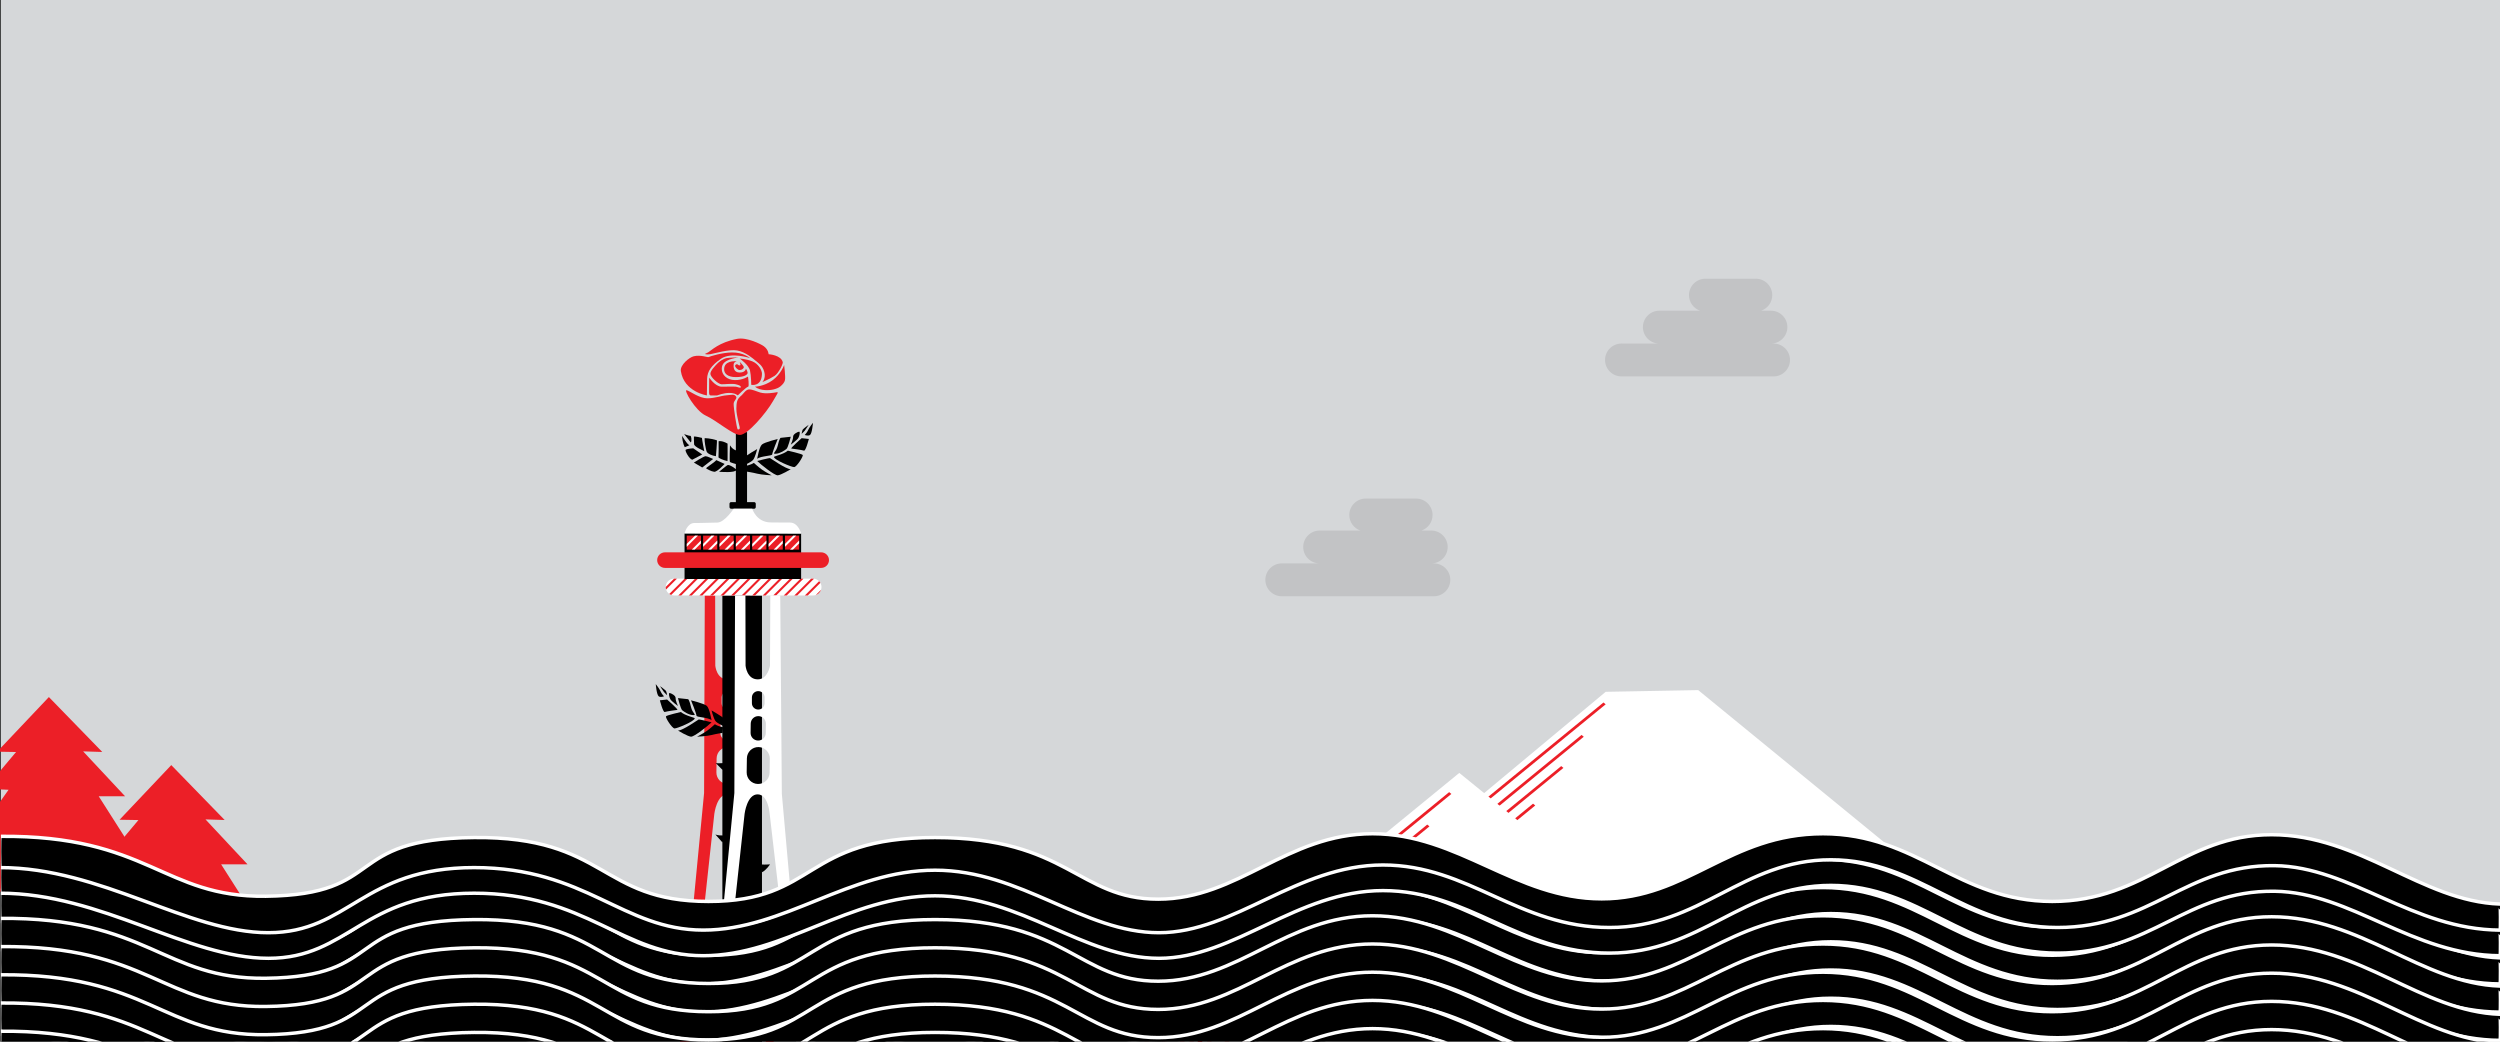 <?xml version="1.0" encoding="UTF-8" standalone="no"?><!DOCTYPE svg PUBLIC "-//W3C//DTD SVG 1.1//EN" "http://www.w3.org/Graphics/SVG/1.1/DTD/svg11.dtd"><svg width="100%" height="100%" viewBox="0 0 1440 600" version="1.1" xmlns="http://www.w3.org/2000/svg" xmlns:xlink="http://www.w3.org/1999/xlink" xml:space="preserve" xmlns:serif="http://www.serif.com/" style="fill-rule:evenodd;clip-rule:evenodd;stroke-linecap:round;stroke-linejoin:round;stroke-miterlimit:1.5;"><rect x="0" y="0" width="1440" height="600" fill="#333333" stroke="none"/><rect id="Artboard1" x="0" y="0" width="1440" height="600" style="fill:none;"/><clipPath id="_clip1"><rect x="0" y="0" width="1440" height="600"/></clipPath><g clip-path="url(#_clip1)"><rect x="0.514" y="0" width="1439.49" height="601.641" style="fill:#d5d7d9;"/><g id="trees"><path d="M98.654,440.693l30.75,31.625l-11.037,-0.344l24.188,25.875l-15.188,0l18.75,29.437l-9.375,-0.187l18,26.25c0,0 -105.562,-0.75 -106.5,-0.375c0.938,-0.375 19.688,-28.313 19.688,-28.313l-14.063,-0.187l21.563,-30.375l-13.5,-0.563l17.812,-21.187l-10.875,-0.188l29.787,-31.468Z" style="fill:#ec1f27;"/><path d="M28.154,401.505l30.75,31.625l-11.037,-0.344l24.188,25.875l-15.188,0l18.75,29.438l-9,0.187l17.625,25.875c0,0 -105.75,-0.937 -106.687,-0.562c0.937,-0.375 19.875,-28.125 19.875,-28.125l-14.063,-0.188l21.563,-30.375l-13.5,-0.562l17.812,-21.188l-10.875,-0.187l29.787,-31.469Z" style="fill:#ec1f27;"/></g><path id="mountain2" d="M978.156,397.5l247.48,202.5l-542.567,0l241.802,-201.517l53.285,-0.983Z" style="fill:#fff;"/><clipPath id="_clip2"><path d="M978.156,397.5l247.48,202.5l-542.567,0l241.802,-201.517l53.285,-0.983Z"/></clipPath><g clip-path="url(#_clip2)"><path d="M923.596,404.641l-339.918,278.136l1.275,1.043l339.918,-278.136l-1.275,-1.043Z" style="fill:#ec1f27;"/><path d="M910.978,423.325l-339.918,278.136l1.274,1.043l339.918,-278.136l-1.274,-1.043Z" style="fill:#ec1f27;"/><path d="M899.26,441.271l-339.918,278.136l1.275,1.043l339.918,-278.136l-1.275,-1.043Z" style="fill:#ec1f27;"/><path d="M883.036,462.905l-339.918,278.136l1.275,1.043l339.918,-278.136l-1.275,-1.043Z" style="fill:#ec1f27;"/></g><path id="mountain1" d="M840.551,445.193l-189.194,154.807l379.677,0l-190.483,-154.807Z" style="fill:#fff;"/><clipPath id="_clip3"><path d="M840.551,445.193l-189.194,154.807l379.677,0l-190.483,-154.807Z"/></clipPath><g clip-path="url(#_clip3)"><path d="M834.711,456.267l-339.918,278.137l1.275,1.043l339.918,-278.137l-1.275,-1.043Z" style="fill:#ec1f27;"/><path d="M822.092,474.951l-339.918,278.136l1.275,1.043l339.918,-278.136l-1.275,-1.043Z" style="fill:#ec1f27;"/><path d="M810.375,492.897l-339.918,278.137l1.275,1.043l339.917,-278.137l-1.274,-1.043Z" style="fill:#ec1f27;"/><path d="M794.151,514.531l-339.918,278.137l1.274,1.043l339.918,-278.137l-1.274,-1.043Z" style="fill:#ec1f27;"/></g><g id="spaceneedle"><path d="M405.957,342.99l5.973,0l0.082,40.479c0,0 0.711,7.895 7.087,7.842c5.727,-0.049 6.979,-7.814 6.979,-7.814l0.189,-40.507l5.708,0l0.93,114.297l12.744,142.713l-4.514,0l-15.315,-131.892c0,0 -0.847,-10.356 -6.721,-10.556c-6.223,-0.212 -7.64,11.18 -7.64,11.18l-14.264,131.268l-5.443,0l13.806,-143.244l0.399,-113.766Zm20.018,94.021c0.056,-3.644 -2.857,-6.648 -6.501,-6.704c-3.644,-0.056 -6.648,2.857 -6.704,6.501l-0.124,8.06c-0.057,3.644 2.856,6.648 6.5,6.704c3.644,0.056 6.648,-2.857 6.705,-6.501l0.124,-8.06Zm-2.255,-20.09c0.037,-2.411 -1.891,-4.398 -4.302,-4.435c-2.411,-0.037 -4.398,1.89 -4.435,4.301l-0.082,5.333c-0.038,2.411 1.89,4.398 4.301,4.435c2.411,0.038 4.398,-1.89 4.435,-4.301l0.083,-5.333Zm-0.759,-15.19c0,-2.014 -1.636,-3.65 -3.651,-3.65c-2.015,0 -3.651,1.636 -3.651,3.65l0,3.319c0,2.015 1.636,3.651 3.651,3.651c2.015,0 3.651,-1.636 3.651,-3.651l0,-3.319Z" style="fill:#ec1f27;"/><path d="M412.589,265.032l4.783,2.181c0,0 -4.277,4.712 -5.984,4.535c-1.706,-0.178 -4.096,-1.577 -4.608,-1.93c-0.512,-0.353 4.614,-3.25 5.809,-4.786Z"/><path d="M412.364,262.776c0.062,0.01 0.731,-9.089 0.594,-9.136c-3.765,-1.287 -7.09,-1.261 -7.092,-1.238c-0.186,1.754 0.628,5.852 1.062,7.445c0.434,1.593 3.409,2.622 5.436,2.929Z"/><path d="M404.954,259.569c0.489,0.04 -5.097,-2.101 -5.159,-3.732c-0.061,-1.631 -0.168,-4.319 -0.102,-4.363c0.375,-0.251 4.626,0.663 4.629,0.754c0.032,1.115 1.346,7.687 1.346,7.687"/><path d="M414.176,271.741c0,0 4.305,-3.552 4.897,-3.857c1.018,-0.524 5.313,2.428 5.098,2.833c-0.939,1.767 -8.743,1.081 -9.995,1.024Z"/><path d="M409.85,416.057c0,0 -6.917,-1.801 -7.405,-1.63c-0.488,0.171 -9.161,6.401 -11.936,6.374c-0.044,-0.001 5.683,3.409 7.513,3.524c1.83,0.115 9.822,-6.239 11.828,-8.268Z"/><path d="M384.248,402.919l-4.158,0.458c0,0 1.774,7.035 2.812,6.728c1.546,-0.458 6.351,-1.106 7.23,-1.204c0.813,-0.091 -5.884,-5.982 -5.884,-5.982Z"/><path d="M392.187,410.111c0,0 -7.98,1.816 -8.549,2.469c-0.569,0.654 3.47,6.936 4.892,7.009c1.423,0.074 11.599,-4.157 11.655,-5.857c0.013,-0.393 -5.593,-1.509 -7.998,-3.621Z"/><path d="M416.873,418.272c0,0 -3.696,-1.589 -4.735,-2.932c-1.171,-1.514 -2.288,-6.148 -2.288,-6.148c0,0 6.167,3.504 7.71,5.097c1.543,1.593 -0.687,3.983 -0.687,3.983Z"/><path d="M416.465,418.891c0,0 -2.767,-0.463 -4.694,-1.733c-0.037,-0.024 -2.405,2.295 -4.681,3.878c-2.275,1.584 -5.588,3.291 -5.588,3.291c0,0 5.717,-0.263 8.348,-0.957c2.632,-0.694 6.387,-1.239 6.387,-1.239l0.228,-3.24Z"/><path d="M409.85,414.847c0,0 -1.153,-6.93 -2.76,-8.284c-1.607,-1.354 -9.121,-3.186 -9.068,-3.186c0.054,0 3.16,7.806 3.16,8.841c0,1.036 6.743,0.877 8.668,2.629Z"/><path d="M396.403,402.74l-5.894,-0.637c0,0 1.513,6.213 2.469,7.009c0.956,0.797 3.753,2.708 6.217,2.788c2.465,0.08 -0.35,-0.845 -1.173,-4.644c-0.822,-3.799 -1.619,-4.516 -1.619,-4.516Z"/><path d="M390.509,406.663c0,0 -1.451,-3.035 -1.355,-4.56c0.095,-1.525 -2.766,-2.895 -3.47,-2.927c-0.704,-0.032 -0.258,2.358 0.443,3.6c0.701,1.243 4.382,3.887 4.382,3.887Z"/><path d="M384.248,400.45c0,0 -0.287,-1.911 -0.638,-2.453c-0.35,-0.542 -3.441,-2.804 -3.441,-2.804c0,0 1.848,2.9 2.262,3.409c0.415,0.51 1.817,1.848 1.817,1.848"/><path d="M382.463,401.067c0,0 -1.338,-1.318 -1.975,-2.847c-0.637,-1.529 -2.772,-4.174 -2.772,-4.174c0,0 0.46,6.05 1.69,7.021c1.05,0.828 3.057,0 3.057,0Z"/><path d="M419.073,255.507c0,0 0.083,10.124 -0.051,10.093c-2.718,-0.62 -5.195,-1.836 -5.174,-2.192c0.109,-1.836 0.142,-6.978 0.077,-9.226c-0.002,-0.046 1.682,-0.612 5.148,1.325Z"/><path d="M436.137,265.52c0,0 6.918,-1.801 7.406,-1.63c0.488,0.17 9.16,6.4 11.936,6.373c0.044,0 -5.684,3.41 -7.513,3.525c-1.83,0.115 -9.823,-6.24 -11.829,-8.268Z"/><path d="M461.74,252.382l4.158,0.458c0,0 -1.774,7.034 -2.813,6.727c-1.545,-0.457 -6.35,-1.106 -7.229,-1.204c-0.813,-0.09 5.884,-5.981 5.884,-5.981Z"/><path d="M453.801,259.574c0,0 7.98,1.815 8.549,2.469c0.569,0.653 -3.47,6.936 -4.893,7.009c-1.422,0.073 -11.598,-4.158 -11.654,-5.858c-0.013,-0.393 5.593,-1.509 7.998,-3.62Z"/><path d="M416.088,443.387l-4.017,-4.062c0,0 -0.042,0.557 4.017,0.239c4.059,-0.319 0.88,3.584 0,3.823Z"/><path d="M438.897,536.975c0,0 4.349,1.035 6.101,-0.478c1.752,-1.513 -4.077,3.823 -6.101,4.699c-2.023,0.876 0,-4.221 0,-4.221Z"/><path d="M416.088,485.203l-4.017,-4.54c0,0 1.392,0.637 4.017,0.557c2.283,-0.069 0,3.983 0,3.983Z"/><path d="M438.897,502.407c2.357,-1.035 4.646,-4.54 4.646,-4.54c0,0 -3.259,0.239 -4.646,0.08c-1.386,-0.16 0,4.46 0,4.46"/><rect x="416.088" y="342.99" width="22.809" height="257.01"/><path d="M429.115,267.734c0,0 3.696,-1.588 4.735,-2.932c1.17,-1.513 2.287,-6.148 2.287,-6.148c0,0 -6.166,3.505 -7.709,5.098c-1.544,1.593 0.687,3.982 0.687,3.982Z"/><path d="M429.523,268.354c0,0 2.767,-0.463 4.693,-1.734c0.037,-0.024 2.406,2.296 4.681,3.879c2.276,1.583 5.589,3.29 5.589,3.29c0,0 -5.717,-0.262 -8.349,-0.956c-2.631,-0.694 -6.386,-1.239 -6.386,-1.239l-0.228,-3.24Z"/><path d="M436.137,264.309c0,0 1.153,-6.929 2.76,-8.283c1.608,-1.354 9.122,-3.186 9.069,-3.186c-0.054,0 -3.16,7.806 -3.16,8.841c0,1.035 -6.744,0.876 -8.669,2.628Z"/><path d="M449.585,252.203l5.894,-0.638c0,0 -1.514,6.213 -2.47,7.01c-0.955,0.796 -3.752,2.708 -6.217,2.787c-2.464,0.08 0.351,-0.845 1.174,-4.644c0.822,-3.798 1.619,-4.515 1.619,-4.515Z"/><path d="M455.479,256.125c0,0 1.45,-3.034 1.355,-4.56c-0.096,-1.525 2.766,-2.895 3.47,-2.927c0.703,-0.031 0.257,2.358 -0.444,3.601c-0.7,1.242 -4.381,3.886 -4.381,3.886Z"/><path d="M461.74,249.913c0,0 0.287,-1.912 0.637,-2.453c0.351,-0.542 3.441,-2.804 3.441,-2.804c0,0 -1.848,2.899 -2.262,3.409c-0.414,0.51 -1.816,1.848 -1.816,1.848"/><path d="M463.524,250.529c0,0 1.338,-1.317 1.976,-2.846c0.637,-1.53 2.771,-4.174 2.771,-4.174c0,0 -0.46,6.05 -1.69,7.02c-1.05,0.828 -3.057,0 -3.057,0Z"/><path d="M473.182,338.145c0,-2.675 -2.171,-4.846 -4.846,-4.846l-80.047,0c-2.675,0 -4.846,2.171 -4.846,4.846c0,2.674 2.171,4.845 4.846,4.845l80.047,0c2.675,0 4.846,-2.171 4.846,-4.845Z" style="fill:#fff;"/><clipPath id="_clip4"><path d="M473.182,338.145c0,-2.675 -2.171,-4.846 -4.846,-4.846l-80.047,0c-2.675,0 -4.846,2.171 -4.846,4.846c0,2.674 2.171,4.845 4.846,4.845l80.047,0c2.675,0 4.846,-2.171 4.846,-4.845Z"/></clipPath><g clip-path="url(#_clip4)"><path d="M392.829,328.711l-18.023,18.022l0.845,0.845l18.022,-18.022l-0.844,-0.845Z" style="fill:#ec1f27;"/><path d="M398.902,328.711l-18.023,18.022l0.845,0.845l18.023,-18.022l-0.845,-0.845Z" style="fill:#ec1f27;"/><path d="M404.975,328.711l-18.022,18.022l0.844,0.845l18.023,-18.022l-0.845,-0.845Z" style="fill:#ec1f27;"/><path d="M411.048,328.711l-18.022,18.022l0.845,0.845l18.022,-18.022l-0.845,-0.845Z" style="fill:#ec1f27;"/><path d="M417.122,328.711l-18.023,18.022l0.845,0.845l18.023,-18.022l-0.845,-0.845Z" style="fill:#ec1f27;"/><path d="M423.195,328.711l-18.023,18.022l0.845,0.845l18.023,-18.022l-0.845,-0.845Z" style="fill:#ec1f27;"/><path d="M429.268,328.711l-18.022,18.022l0.845,0.845l18.022,-18.022l-0.845,-0.845Z" style="fill:#ec1f27;"/><path d="M435.342,328.711l-18.023,18.022l0.845,0.845l18.022,-18.022l-0.844,-0.845Z" style="fill:#ec1f27;"/><path d="M441.415,328.711l-18.023,18.022l0.845,0.845l18.023,-18.022l-0.845,-0.845Z" style="fill:#ec1f27;"/><path d="M447.488,328.711l-18.022,18.022l0.844,0.845l18.023,-18.022l-0.845,-0.845Z" style="fill:#ec1f27;"/><path d="M453.561,328.711l-18.022,18.022l0.845,0.845l18.022,-18.022l-0.845,-0.845Z" style="fill:#ec1f27;"/><path d="M459.635,328.711l-18.023,18.022l0.845,0.845l18.022,-18.022l-0.844,-0.845Z" style="fill:#ec1f27;"/><path d="M465.708,328.711l-18.023,18.022l0.845,0.845l18.023,-18.022l-0.845,-0.845Z" style="fill:#ec1f27;"/><path d="M471.781,328.711l-18.022,18.022l0.844,0.845l18.023,-18.022l-0.845,-0.845Z" style="fill:#ec1f27;"/><path d="M477.854,328.711l-18.022,18.022l0.845,0.845l18.022,-18.022l-0.845,-0.845Z" style="fill:#ec1f27;"/><path d="M483.928,328.711l-18.023,18.022l0.845,0.845l18.023,-18.022l-0.845,-0.845Z" style="fill:#ec1f27;"/></g><rect x="394.302" y="307.307" width="67.145" height="26.205"/><path d="M435.32,290.166c0,-0.527 -0.428,-0.955 -0.956,-0.955l-13.222,0c-0.527,0 -0.955,0.428 -0.955,0.955l0,1.912c0,0.527 0.428,0.956 0.955,0.956l13.222,0c0.528,0 0.956,-0.429 0.956,-0.956l0,-1.912Z"/><rect x="423.851" y="248.908" width="6.452" height="40.94"/><rect x="395.559" y="308.517" width="8.162" height="8.068" style="fill:#ec1f27;"/><clipPath id="_clip5"><rect x="395.559" y="308.517" width="8.162" height="8.068"/></clipPath><g clip-path="url(#_clip5)"><path d="M403.645,305.203l-11.57,11.571l0.847,0.847l11.57,-11.571l-0.847,-0.847Z" style="fill:#fff;"/><path d="M406.742,308.3l-11.571,11.571l0.847,0.847l11.571,-11.571l-0.847,-0.847Z" style="fill:#fff;"/></g><rect x="404.99" y="308.517" width="8.162" height="8.068" style="fill:#ec1f27;"/><clipPath id="_clip6"><rect x="404.99" y="308.517" width="8.162" height="8.068"/></clipPath><g clip-path="url(#_clip6)"><path d="M413.076,305.203l-11.571,11.571l0.847,0.847l11.571,-11.571l-0.847,-0.847Z" style="fill:#fff;"/><path d="M416.172,308.3l-11.57,11.571l0.847,0.847l11.57,-11.571l-0.847,-0.847Z" style="fill:#fff;"/></g><rect x="414.42" y="308.517" width="8.162" height="8.068" style="fill:#ec1f27;"/><clipPath id="_clip7"><rect x="414.42" y="308.517" width="8.162" height="8.068"/></clipPath><g clip-path="url(#_clip7)"><path d="M422.506,305.203l-11.57,11.571l0.847,0.847l11.57,-11.571l-0.847,-0.847Z" style="fill:#fff;"/><path d="M425.603,308.3l-11.571,11.571l0.847,0.847l11.571,-11.571l-0.847,-0.847Z" style="fill:#fff;"/></g><rect x="423.851" y="308.517" width="8.162" height="8.068" style="fill:#ec1f27;"/><clipPath id="_clip8"><rect x="423.851" y="308.517" width="8.162" height="8.068"/></clipPath><g clip-path="url(#_clip8)"><path d="M431.937,305.203l-11.571,11.571l0.847,0.847l11.571,-11.571l-0.847,-0.847Z" style="fill:#fff;"/><path d="M435.033,308.3l-11.57,11.571l0.847,0.847l11.57,-11.571l-0.847,-0.847Z" style="fill:#fff;"/></g><rect x="433.281" y="308.517" width="8.162" height="8.068" style="fill:#ec1f27;"/><clipPath id="_clip9"><rect x="433.281" y="308.517" width="8.162" height="8.068"/></clipPath><g clip-path="url(#_clip9)"><path d="M441.367,305.203l-11.57,11.571l0.847,0.847l11.57,-11.571l-0.847,-0.847Z" style="fill:#fff;"/><path d="M444.464,308.3l-11.571,11.571l0.847,0.847l11.571,-11.571l-0.847,-0.847Z" style="fill:#fff;"/></g><rect x="442.712" y="308.517" width="8.162" height="8.068" style="fill:#ec1f27;"/><clipPath id="_clip10"><rect x="442.712" y="308.517" width="8.162" height="8.068"/></clipPath><g clip-path="url(#_clip10)"><path d="M450.798,305.203l-11.571,11.571l0.847,0.847l11.571,-11.571l-0.847,-0.847Z" style="fill:#fff;"/><path d="M453.894,308.3l-11.57,11.571l0.847,0.847l11.57,-11.571l-0.847,-0.847Z" style="fill:#fff;"/></g><rect x="452.142" y="308.517" width="8.162" height="8.068" style="fill:#ec1f27;"/><clipPath id="_clip11"><rect x="452.142" y="308.517" width="8.162" height="8.068"/></clipPath><g clip-path="url(#_clip11)"><path d="M460.228,305.203l-11.57,11.571l0.847,0.847l11.57,-11.571l-0.847,-0.847Z" style="fill:#fff;"/><path d="M463.325,308.3l-11.571,11.571l0.847,0.847l11.571,-11.571l-0.847,-0.847Z" style="fill:#fff;"/></g><path d="M477.496,322.629c0,-2.472 -2.008,-4.48 -4.48,-4.48l-90.004,0c-2.473,0 -4.48,2.008 -4.48,4.48c0,2.473 2.007,4.481 4.48,4.481l90.004,0c2.472,0 4.48,-2.008 4.48,-4.481Z" style="fill:#ec1f27;"/><path d="M394.301,307.211c0,0 1.433,-6.053 5.814,-5.973c4.381,0.079 8.863,-0.239 13.036,-0.239c4.174,0 9.431,-7.965 9.431,-7.965l10.699,0c0,0 2.331,7.726 10.466,7.885c5.506,0.108 9.017,0.039 11.406,0.08c4.699,0.079 6.294,6.308 6.294,6.308l-67.146,-0.096Z" style="fill:#fff;"/><path d="M408.497,217.473l-0.067,8.844c0,0 -0.009,1.311 0.759,1.444c0.768,0.133 3.962,0 3.962,0c0,0 3.659,-1.493 7.036,-1.444c3.377,0.05 4.771,1.444 4.771,1.444c0,0 4.802,-4.798 5.973,-5.032c0.731,-0.145 -0.066,-5.853 -0.066,-5.853c0,0 -2.987,2.124 -7.567,2.057c-4.58,-0.066 -7.566,-2.987 -7.566,-6.505c0,-3.517 2.737,-4.579 4.455,-5.31c1.717,-0.73 5.103,-1.261 5.103,-1.261c0,0 -5.491,0.115 -6.789,0.399c-2.124,0.464 -4.346,2.124 -5.35,3.186c-1.004,1.062 -4.068,4.082 -3.962,5.94c0.11,1.924 4.551,5.905 6.41,5.956c1.858,0.051 6.082,-0.515 8.252,0c2.169,0.516 3.098,1.115 2.832,1.745c-0.265,0.629 -1.683,-0.208 -2.832,-0.354c-1.15,-0.145 -6.924,0.027 -8.186,0c-3.783,-0.079 -7.168,-5.256 -7.168,-5.256Z" style="fill:#ec1f27;"/><path d="M407.169,227.761c0,0 -13.142,-1.991 -15,-14.005c-0.548,-3.542 4.855,-7.946 7.471,-8.562c3.988,-0.94 8.013,0.796 8.567,0.464c0.555,-0.332 7.656,-2.592 13.365,-2.655c6.705,-0.073 10.44,3.253 10.44,3.253c0,0 -10.865,-3.671 -16.746,0.398c-5.602,3.876 -7.831,7.268 -7.964,11.449c-0.06,1.9 -0.133,9.658 -0.133,9.658Z" style="fill:#ec1f27;"/><path d="M434.842,222.729c0,0 5.277,-0.12 10.156,-3.705c4.878,-3.584 6.67,-8.811 6.67,-8.811c0,0 0.864,6.712 0.474,8.712c-0.276,1.415 -1.469,2.638 -2.565,3.584c-1.095,0.946 -2.568,1.424 -3.932,1.784c-2.216,0.584 -7.766,0.996 -10.803,-1.564Z" style="fill:#ec1f27;"/><path d="M426.214,250.527c-3.85,0.133 -13.525,-8.363 -19.706,-11.15c-5.964,-2.69 -13.062,-15.267 -10.949,-14.603c2.113,0.664 7.291,4.646 11.804,4.646c4.514,0 7.806,-1.46 11.138,-1.725c3.332,-0.266 4.181,-0.797 5.35,0.531c1.168,1.327 -1.184,2.256 -1.269,4.38c-0.085,2.124 1.823,14.603 2.354,14.735c0.531,0.133 1.456,0.006 1.075,-1.543c-0.33,-1.345 -0.838,-3.334 -1.258,-5.525c-0.431,-2.251 -0.796,-3.676 -0.504,-7.252c0.289,-3.534 2.074,-4.497 3.056,-5.426c0.983,-0.929 2.358,-3.302 4.259,-3.302c1.901,0 4.441,1.266 6.395,1.825c3.127,0.895 8.019,0.111 9.281,-0.166c1.559,-0.341 0.479,0.78 -2.041,5.194c-3.87,6.781 -14.738,19.514 -18.985,19.381" style="fill:#ec1f27;"/><path d="M439.09,220.128c0,0 2.191,-2.19 1.129,-5.974c-1.062,-3.783 -3.293,-4.912 -4.899,-6.305c-1.606,-1.394 -5.921,-5.111 -10.699,-5.974c-4.65,-0.84 -13.141,1.726 -15.432,2.124c-2.29,0.398 -3.22,-0.133 -3.22,-0.133c0,0 0.531,-0.133 2.058,-0.995c1.526,-0.863 6.167,-5.738 16.594,-7.7c5.631,-1.059 13.768,3.103 15.332,4.248c2.721,1.991 2.759,4.605 2.759,4.605c0,0 7.217,0.414 8.161,4.626c0.209,0.932 -2.413,6.367 -4.742,7.86c-2.421,1.554 -7.041,3.618 -7.041,3.618Z" style="fill:#ec1f27;"/><path d="M429.63,212.252c0,0 1.337,2.105 0.913,2.92c-0.424,0.816 -1.966,2.023 -6.692,2.039c-4.727,0.017 -6.896,-2.088 -6.749,-4.698c0.147,-2.61 1.598,-3.425 3.278,-4.061c1.267,-0.48 4.062,-0.408 4.062,-0.408c0,0 -1.698,0.375 -1.86,1.827c-0.162,1.452 -0.088,4.763 3.504,4.714c3.592,-0.049 3.544,-2.333 3.544,-2.333Z" style="fill:#ec1f27;"/><path d="M426.086,208.468c0,0 2.313,2.202 2.341,2.985c0.028,0.783 -1.072,1.68 -2.341,1.697c-1.269,0.016 -2.671,-1.746 -2.671,-2.333c0,-0.587 0.456,-0.963 1.011,-1.011c0.555,-0.049 0.799,0.619 1.386,0.652c0.588,0.033 0.832,-0.147 0.669,-0.734c-0.163,-0.587 -0.395,-1.256 -0.395,-1.256Z" style="fill:#ec1f27;"/><path d="M432.724,221.655c0,0 5.969,1.317 6.172,-6.273c0.057,-2.114 -2.071,-5.874 -5.615,-7.268c-3.544,-1.394 -7.195,-1.593 -7.195,-1.593c0,0 5.172,3.611 5.926,6.93c0.636,2.797 0.712,8.204 0.712,8.204" style="fill:#ec1f27;"/><path d="M423.393,342.99l5.974,0l0.082,40.479c0,0 0.711,7.895 7.087,7.842c5.727,-0.049 6.978,-7.814 6.978,-7.814l0.19,-40.507l5.708,0l0.929,114.297l12.744,142.713l-4.513,0l-15.315,-131.892c0,0 -0.847,-10.356 -6.721,-10.556c-6.223,-0.212 -7.641,11.18 -7.641,11.18l-14.263,131.268l-5.443,0l13.806,-143.244l0.398,-113.766Zm20.018,94.021c0.056,-3.644 -2.857,-6.648 -6.501,-6.704c-3.644,-0.056 -6.648,2.857 -6.704,6.501l-0.124,8.06c-0.056,3.644 2.857,6.648 6.501,6.704c3.644,0.056 6.648,-2.857 6.704,-6.501l0.124,-8.06Zm-2.255,-20.09c0.037,-2.411 -1.89,-4.398 -4.301,-4.435c-2.411,-0.037 -4.398,1.89 -4.436,4.301l-0.082,5.333c-0.037,2.411 1.891,4.398 4.302,4.435c2.411,0.038 4.398,-1.89 4.435,-4.301l0.082,-5.333Zm-0.759,-15.19c0,-2.014 -1.635,-3.65 -3.65,-3.65c-2.015,0 -3.651,1.636 -3.651,3.65l0,3.319c0,2.015 1.636,3.651 3.651,3.651c2.015,0 3.65,-1.636 3.65,-3.651l0,-3.319Z" style="fill:#fff;"/><path d="M424.403,267.403c0,0 -3.63,-0.894 -3.962,-1.359c-0.332,-0.465 -0.012,-8.948 0.022,-9.578c0.002,-0.047 1.234,2.443 3.94,3.108c2.45,0.601 0,7.829 0,7.829"/><path d="M397.868,254.828l-3.823,-4.81c0,0 2.931,1.115 3.569,1.019c0.637,-0.095 0.987,3.314 0.254,3.791Z"/><path d="M404.476,269.28l6.264,-4.875c0,0 -3.25,-1.614 -4.301,-1.629c-1.052,-0.015 -6.764,3.668 -6.764,3.668l4.801,2.836Z"/><path d="M398.761,264.801c0,0 5.747,-3.002 5.715,-3.034c-0.032,-0.031 -5.187,-3.549 -5.187,-3.549c0,0 -3.453,0.223 -4.32,0.848c-0.639,0.461 2.103,5.448 3.792,5.735Z"/><path d="M397.104,256.485l-2.676,1.101c0,0 -1.344,-2.218 -1.53,-6.443c-0.016,-0.364 2.422,4.418 4.206,5.342Z"/></g><rect id="waves" x="0.514" y="477.485" width="1440" height="122.515" style="fill:none;"/><clipPath id="_clip12"><rect x="0.514" y="477.485" width="1440" height="122.515"/></clipPath><g clip-path="url(#_clip12)"><path d="M0.025,512.735c85.555,-0.75 93.805,35.25 153.055,34.5c70.495,-0.892 43.5,-33.11 120,-33.805c76.5,-0.695 72,36.805 135,36.805c63,0 54,-36.805 130.5,-36.805c76.5,0 82.354,35.493 128.552,35.493c46.198,0 73.948,-37.688 123.448,-37.688c49.5,0 82.5,37.5 132,37.5c49.5,0 73.5,-37.5 127.5,-37.5c54,0 78,39 132,39c54,0 75.375,-38.437 126.375,-38.437c51,0 86.516,38.437 131.57,39.937c0.224,0.008 0.385,15.002 0,15c-50.21,-0.174 -86.007,-36.562 -129.882,-37.125c-51.018,-0.654 -71.063,35.625 -125.063,35.625c-54,0 -79.5,-39 -130.5,-39c-51,0 -75,39 -127.5,39c-52.5,0 -81,-36 -130.5,-36c-49.5,0 -85.5,39 -129,39c-43.5,0 -79.5,-36 -129,-36c-49.5,0 -87,34.5 -133.5,34.5c-46.5,0 -67.5,-36 -132,-36c-64.5,0 -72,37.5 -118.5,37.5c-46.5,0 -96.109,-37.5 -154.555,-37.5c-0.32,0 -0.429,-17.996 0,-18Z" style="stroke:#fff;stroke-width:2px;"/><path d="M0.025,528.985c85.555,-0.75 93.805,35.25 153.055,34.5c70.495,-0.892 43.5,-33.11 120,-33.805c76.5,-0.695 72,36.805 135,36.805c63,0 54,-36.805 130.5,-36.805c76.5,0 82.354,35.493 128.552,35.493c46.198,0 73.948,-37.688 123.448,-37.688c49.5,0 82.5,37.5 132,37.5c49.5,0 73.5,-37.5 127.5,-37.5c54,0 78,39 132,39c54,0 75.375,-38.437 126.375,-38.437c51,0 86.516,38.437 131.57,39.937c0.224,0.008 0.385,15.002 0,15c-50.21,-0.174 -86.007,-36.562 -129.882,-37.125c-51.018,-0.654 -71.063,35.625 -125.063,35.625c-54,0 -79.5,-39 -130.5,-39c-51,0 -75,39 -127.5,39c-52.5,0 -81,-36 -130.5,-36c-49.5,0 -85.5,39 -129,39c-43.5,0 -79.5,-36 -129,-36c-49.5,0 -87,34.5 -133.5,34.5c-46.5,0 -67.5,-36 -132,-36c-64.5,0 -72,37.5 -118.5,37.5c-46.5,0 -96.109,-37.5 -154.555,-37.5c-0.32,0 -0.429,-17.996 0,-18Z" style="stroke:#fff;stroke-width:2px;"/><path d="M0.025,545.235c85.555,-0.75 93.805,35.25 153.055,34.5c70.495,-0.892 43.5,-33.11 120,-33.805c76.5,-0.695 72,36.805 135,36.805c63,0 54,-36.805 130.5,-36.805c76.5,0 82.354,35.493 128.552,35.493c46.198,0 73.948,-37.688 123.448,-37.688c49.5,0 82.5,37.5 132,37.5c49.5,0 73.5,-37.5 127.5,-37.5c54,0 78,39 132,39c54,0 75.375,-38.437 126.375,-38.437c51,0 86.516,38.437 131.57,39.937c0.224,0.008 0.385,15.002 0,15c-50.21,-0.174 -86.007,-36.562 -129.882,-37.125c-51.018,-0.654 -71.063,35.625 -125.063,35.625c-54,0 -79.5,-39 -130.5,-39c-51,0 -75,39 -127.5,39c-52.5,0 -81,-36 -130.5,-36c-49.5,0 -85.5,39 -129,39c-43.5,0 -79.5,-36 -129,-36c-49.5,0 -87,34.5 -133.5,34.5c-46.5,0 -67.5,-36 -132,-36c-64.5,0 -72,37.5 -118.5,37.5c-46.5,0 -96.109,-37.5 -154.555,-37.5c-0.32,0 -0.429,-17.996 0,-18Z" style="stroke:#fff;stroke-width:2px;"/><path d="M0.025,561.485c85.555,-0.75 93.805,35.25 153.055,34.5c70.495,-0.892 43.5,-33.11 120,-33.805c76.5,-0.695 72,36.805 135,36.805c63,0 54,-36.805 130.5,-36.805c76.5,0 82.354,35.493 128.552,35.493c46.198,0 73.948,-37.688 123.448,-37.688c49.5,0 82.5,37.5 132,37.5c49.5,0 73.5,-37.5 127.5,-37.5c54,0 78,39 132,39c54,0 75.375,-38.437 126.375,-38.437c51,0 86.516,38.437 131.57,39.937c0.224,0.008 0.385,15.002 0,15c-50.21,-0.174 -86.007,-36.562 -129.882,-37.125c-51.018,-0.654 -71.063,35.625 -125.063,35.625c-54,0 -79.5,-39 -130.5,-39c-51,0 -75,39 -127.5,39c-52.5,0 -81,-36 -130.5,-36c-49.5,0 -85.5,39 -129,39c-43.5,0 -79.5,-36 -129,-36c-49.5,0 -87,34.5 -133.5,34.5c-46.5,0 -67.5,-36 -132,-36c-64.5,0 -72,37.5 -118.5,37.5c-46.5,0 -96.109,-37.5 -154.555,-37.5c-0.32,0 -0.429,-17.996 0,-18Z" style="stroke:#fff;stroke-width:2px;"/><path d="M0.025,577.735c85.555,-0.75 93.805,35.25 153.055,34.5c70.495,-0.892 43.5,-33.11 120,-33.805c76.5,-0.695 72,36.805 135,36.805c63,0 54,-36.805 130.5,-36.805c76.5,0 82.354,35.493 128.552,35.493c46.198,0 73.948,-37.688 123.448,-37.688c49.5,0 82.5,37.5 132,37.5c49.5,0 73.5,-37.5 127.5,-37.5c54,0 78,39 132,39c54,0 75.375,-38.437 126.375,-38.437c51,0 86.516,38.437 131.57,39.937c0.224,0.008 0.385,15.002 0,15c-50.21,-0.174 -86.007,-36.562 -129.882,-37.125c-51.018,-0.654 -71.063,35.625 -125.063,35.625c-54,0 -79.5,-39 -130.5,-39c-51,0 -75,39 -127.5,39c-52.5,0 -81,-36 -130.5,-36c-49.5,0 -85.5,39 -129,39c-43.5,0 -79.5,-36 -129,-36c-49.5,0 -87,34.5 -133.5,34.5c-46.5,0 -67.5,-36 -132,-36c-64.5,0 -72,37.5 -118.5,37.5c-46.5,0 -96.109,-37.5 -154.555,-37.5c-0.32,0 -0.429,-17.996 0,-18Z" style="stroke:#fff;stroke-width:2px;"/><path d="M0.025,593.985c85.555,-0.75 93.805,35.25 153.055,34.5c70.495,-0.892 43.5,-33.11 120,-33.805c76.5,-0.695 72,36.805 135,36.805c63,0 54,-36.805 130.5,-36.805c76.5,0 82.354,35.493 128.552,35.493c46.198,0 73.948,-37.688 123.448,-37.688c49.5,0 82.5,37.5 132,37.5c49.5,0 73.5,-37.5 127.5,-37.5c54,0 78,39 132,39c54,0 75.375,-38.437 126.375,-38.437c51,0 86.516,38.437 131.57,39.937c0.224,0.008 0.385,15.002 0,15c-50.21,-0.174 -86.007,-36.562 -129.882,-37.125c-51.018,-0.654 -71.063,35.625 -125.063,35.625c-54,0 -79.5,-39 -130.5,-39c-51,0 -75,39 -127.5,39c-52.5,0 -81,-36 -130.5,-36c-49.5,0 -85.5,39 -129,39c-43.5,0 -79.5,-36 -129,-36c-49.5,0 -87,34.5 -133.5,34.5c-46.5,0 -67.5,-36 -132,-36c-64.5,0 -72,37.5 -118.5,37.5c-46.5,0 -96.109,-37.5 -154.555,-37.5c-0.32,0 -0.429,-17.996 0,-18Z" style="stroke:#fff;stroke-width:2px;"/><path d="M0.025,496.485c85.555,-0.75 93.805,35.25 153.055,34.5c70.495,-0.892 43.5,-33.11 120,-33.805c76.5,-0.695 72,36.805 135,36.805c63,0 54,-36.805 130.5,-36.805c76.5,0 82.354,35.493 128.552,35.493c46.198,0 73.948,-37.688 123.448,-37.688c49.5,0 82.5,37.5 132,37.5c49.5,0 73.5,-37.5 127.5,-37.5c54,0 78,39 132,39c54,0 75.375,-38.437 126.375,-38.437c51,0 86.516,38.437 131.57,39.937c0.224,0.008 0.385,15.002 0,15c-50.21,-0.174 -86.007,-36.562 -129.882,-37.125c-51.018,-0.654 -71.063,35.625 -125.063,35.625c-54,0 -79.5,-39 -130.5,-39c-51,0 -75,39 -127.5,39c-52.5,0 -81,-36 -130.5,-36c-49.5,0 -85.5,39 -129,39c-43.5,0 -79.5,-36 -129,-36c-49.5,0 -87,34.5 -133.5,34.5c-46.5,0 -67.5,-36 -132,-36c-64.5,0 -72,37.5 -118.5,37.5c-46.5,0 -96.109,-37.5 -154.555,-37.5c-0.32,0 -0.429,-17.996 0,-18Z" style="stroke:#fff;stroke-width:2px;"/><path d="M0.025,481.735c85.555,-0.75 93.805,35.25 153.055,34.5c70.495,-0.892 43.5,-33.11 120,-33.805c76.5,-0.695 72,36.805 135,36.805c63,0 54,-36.805 130.5,-36.805c76.5,0 82.354,35.493 128.552,35.493c46.198,0 73.948,-37.688 123.448,-37.688c49.5,0 82.5,37.5 132,37.5c49.5,0 73.5,-37.5 127.5,-37.5c54,0 78,39 132,39c54,0 75.375,-38.437 126.375,-38.437c51,0 86.516,38.437 131.57,39.937c0.224,0.008 0.385,15.002 0,15c-50.21,-0.174 -86.007,-36.562 -129.882,-37.125c-51.018,-0.654 -71.063,35.625 -125.063,35.625c-54,0 -79.5,-39 -130.5,-39c-51,0 -75,39 -127.5,39c-52.5,0 -81,-36 -130.5,-36c-49.5,0 -85.5,39 -129,39c-43.5,0 -79.5,-36 -129,-36c-49.5,0 -87,34.5 -133.5,34.5c-46.5,0 -67.5,-36 -132,-36c-64.5,0 -72,37.5 -118.5,37.5c-46.5,0 -96.109,-37.5 -154.555,-37.5c-0.32,0 -0.429,-17.996 0,-18Z" style="stroke:#fff;stroke-width:2px;"/></g><path id="cloud" d="M738.309,324.52l21.81,0c-5.224,0 -9.464,-4.241 -9.464,-9.464c0,-5.223 4.24,-9.464 9.464,-9.464l23.468,0c-3.717,-1.277 -6.391,-4.805 -6.391,-8.953c0,-5.224 4.24,-9.464 9.464,-9.465l29.037,0c5.223,0.001 9.464,4.241 9.464,9.465c0,4.148 -2.675,7.676 -6.392,8.953l5.638,0c5.224,0 9.464,4.241 9.464,9.464c0,5.223 -4.241,9.464 -9.464,9.464l1.508,0c5.223,0 9.464,4.241 9.464,9.464c0,5.223 -4.241,9.464 -9.464,9.464l-87.606,0c-5.223,0 -9.464,-4.241 -9.464,-9.464c0,-5.223 4.241,-9.464 9.464,-9.464Z" style="fill:#c2c3c5;"/><path id="cloud1" serif:id="cloud" d="M933.965,197.886l21.809,0c-5.223,0 -9.464,-4.241 -9.464,-9.464c0,-5.223 4.241,-9.464 9.464,-9.464l23.469,0c-3.717,-1.277 -6.392,-4.805 -6.392,-8.953c0,-5.224 4.241,-9.464 9.464,-9.465l29.038,0c5.223,0.001 9.464,4.241 9.464,9.465c0,4.148 -2.675,7.676 -6.392,8.953l5.638,0c5.223,0 9.464,4.241 9.464,9.464c0,5.223 -4.241,9.464 -9.464,9.464l1.507,0c5.224,0 9.464,4.241 9.464,9.464c0,5.223 -4.24,9.464 -9.464,9.464l-87.605,0c-5.223,0 -9.464,-4.241 -9.464,-9.464c0,-5.223 4.241,-9.464 9.464,-9.464Z" style="fill:#c2c3c5;"/></g></svg>